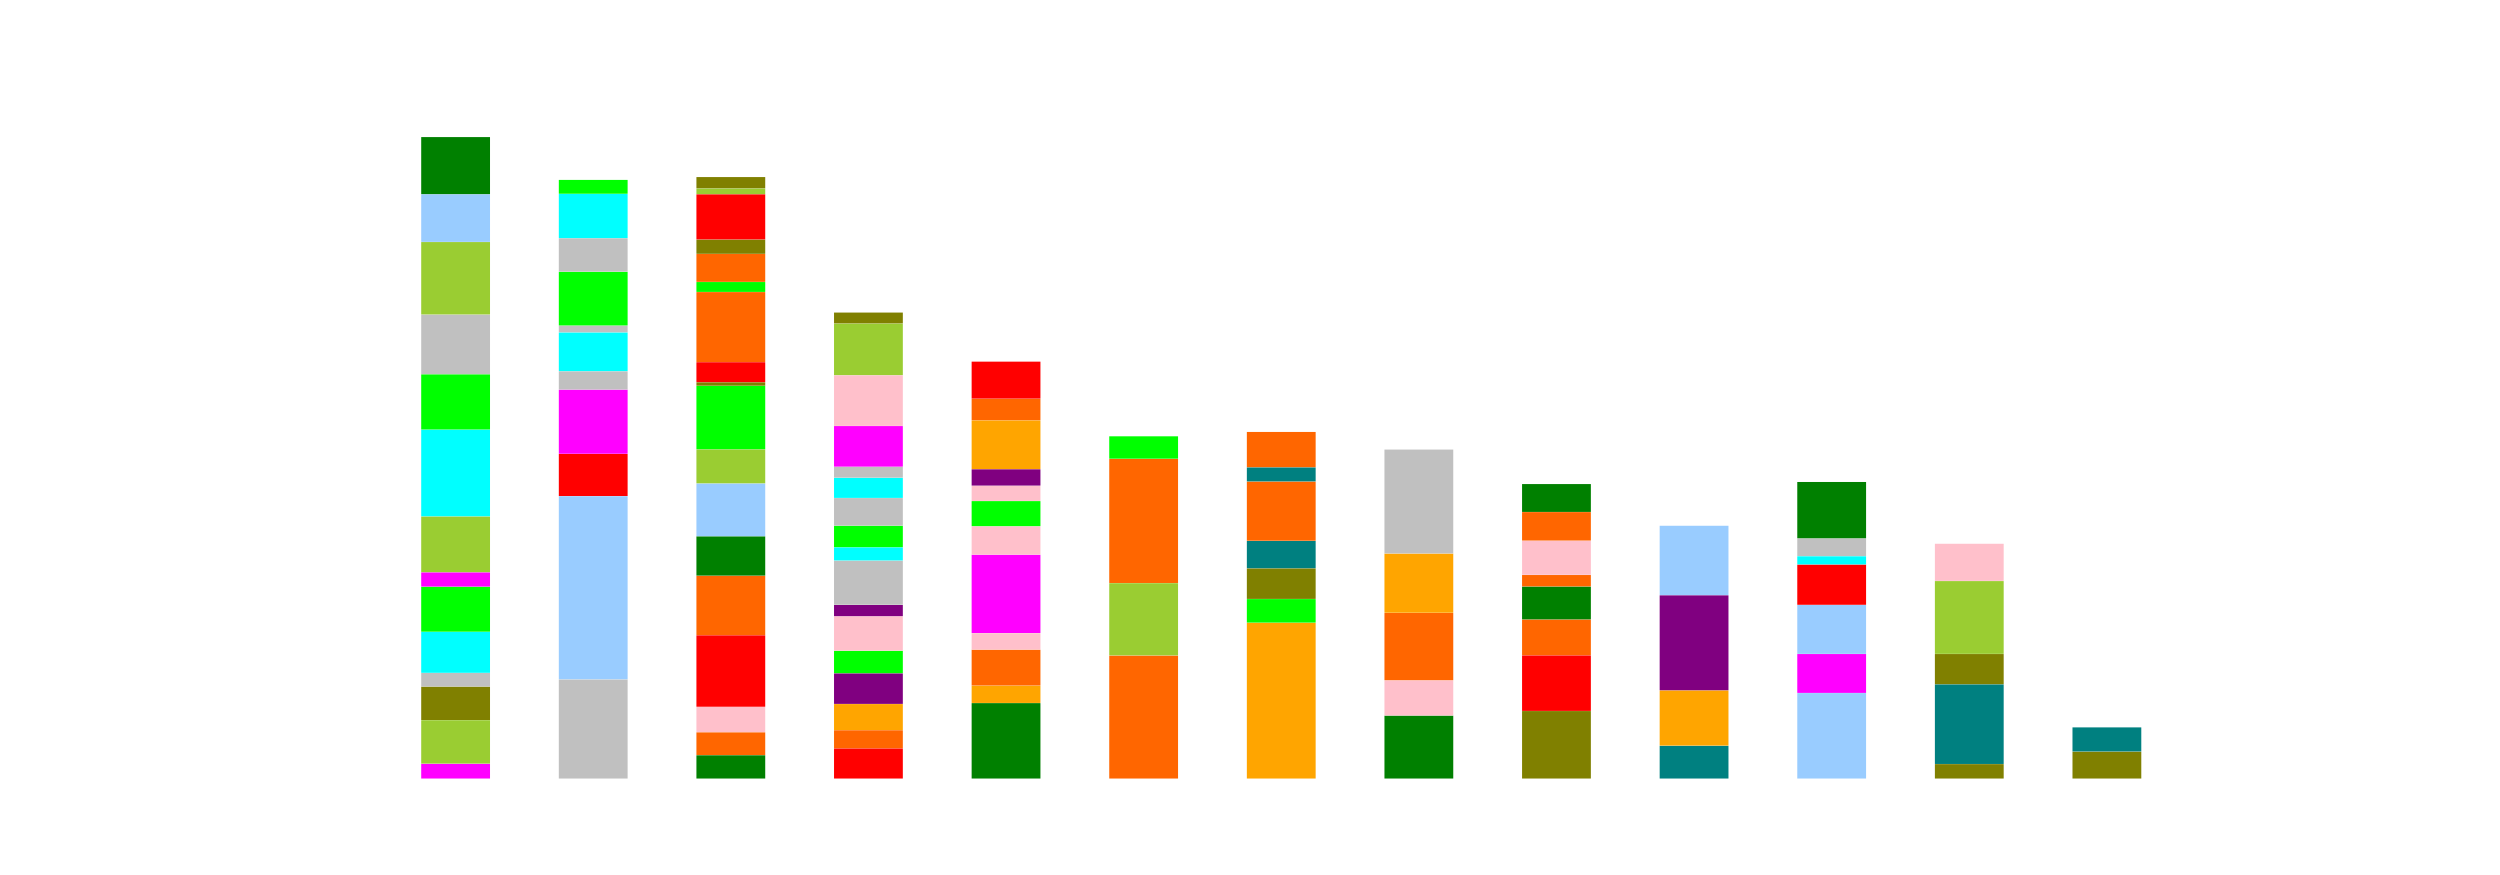 <?xml version="1.0" encoding="utf-8" standalone="no"?>
<!DOCTYPE svg PUBLIC "-//W3C//DTD SVG 1.1//EN"
  "http://www.w3.org/Graphics/SVG/1.1/DTD/svg11.dtd">
<svg height="252pt" version="1.1" viewBox="0 0 720 252" width="720pt" xmlns="http://www.w3.org/2000/svg" xmlns:xlink="http://www.w3.org/1999/xlink">
 <defs>
  <style type="text/css">*{stroke-linecap:butt;stroke-linejoin:round;}</style>
 </defs>
 <g id="figure_1">
  <g id="patch_1">
   <path d="M 0 252 
L 720 252 
L 720 0 
L 0 0 
z
" style="fill:#ffffff;"/>
  </g>
  <g id="axes_1">
   <g id="patch_2">
    <path d="M 90 224.28 
L 648 224.28 
L 648 30.24 
L 90 30.24 
z
" style="fill:#ffffff;"/>
   </g>
   <g id="patch_3">
    <path clip-path="url(#p0719e2c701)" d="M 115.364 224.28 
L 147.068 224.28 
L 147.068 223.734 
L 115.364 223.734 
z
" style="fill:none;opacity:0;"/>
   </g>
   <g id="patch_4">
    <path clip-path="url(#p0719e2c701)" d="M 154.994 224.28 
L 186.699 224.28 
L 186.699 223.734 
L 154.994 223.734 
z
" style="fill:none;opacity:0;"/>
   </g>
   <g id="patch_5">
    <path clip-path="url(#p0719e2c701)" d="M 194.625 224.28 
L 226.33 224.28 
L 226.33 223.734 
L 194.625 223.734 
z
" style="fill:none;opacity:0;"/>
   </g>
   <g id="patch_6">
    <path clip-path="url(#p0719e2c701)" d="M 234.256 224.28 
L 265.96 224.28 
L 265.96 223.734 
L 234.256 223.734 
z
" style="fill:none;opacity:0;"/>
   </g>
   <g id="patch_7">
    <path clip-path="url(#p0719e2c701)" d="M 273.886 224.28 
L 305.591 224.28 
L 305.591 223.734 
L 273.886 223.734 
z
" style="fill:none;opacity:0;"/>
   </g>
   <g id="patch_8">
    <path clip-path="url(#p0719e2c701)" d="M 313.517 224.28 
L 345.222 224.28 
L 345.222 223.734 
L 313.517 223.734 
z
" style="fill:none;opacity:0;"/>
   </g>
   <g id="patch_9">
    <path clip-path="url(#p0719e2c701)" d="M 353.148 224.28 
L 384.852 224.28 
L 384.852 223.734 
L 353.148 223.734 
z
" style="fill:none;opacity:0;"/>
   </g>
   <g id="patch_10">
    <path clip-path="url(#p0719e2c701)" d="M 392.778 224.28 
L 424.483 224.28 
L 424.483 223.734 
L 392.778 223.734 
z
" style="fill:none;opacity:0;"/>
   </g>
   <g id="patch_11">
    <path clip-path="url(#p0719e2c701)" d="M 432.409 224.28 
L 464.114 224.28 
L 464.114 223.734 
L 432.409 223.734 
z
" style="fill:none;opacity:0;"/>
   </g>
   <g id="patch_12">
    <path clip-path="url(#p0719e2c701)" d="M 472.04 224.28 
L 503.744 224.28 
L 503.744 223.734 
L 472.04 223.734 
z
" style="fill:none;opacity:0;"/>
   </g>
   <g id="patch_13">
    <path clip-path="url(#p0719e2c701)" d="M 511.67 224.28 
L 543.375 224.28 
L 543.375 223.734 
L 511.67 223.734 
z
" style="fill:none;opacity:0;"/>
   </g>
   <g id="patch_14">
    <path clip-path="url(#p0719e2c701)" d="M 551.301 224.28 
L 583.006 224.28 
L 583.006 223.734 
L 551.301 223.734 
z
" style="fill:none;opacity:0;"/>
   </g>
   <g id="patch_15">
    <path clip-path="url(#p0719e2c701)" d="M 590.932 224.28 
L 622.636 224.28 
L 622.636 223.734 
L 590.932 223.734 
z
" style="fill:none;opacity:0;"/>
   </g>
   <g id="patch_16">
    <path clip-path="url(#p0719e2c701)" d="M 121.308 224.225 
L 141.124 224.225 
L 141.124 219.968 
L 121.308 219.968 
z
" style="fill:#ff00ff;"/>
   </g>
   <g id="patch_17">
    <path clip-path="url(#p0719e2c701)" d="M 121.308 219.914 
L 141.124 219.914 
L 141.124 207.415 
L 121.308 207.415 
z
" style="fill:#9acd32;"/>
   </g>
   <g id="patch_18">
    <path clip-path="url(#p0719e2c701)" d="M 121.308 207.361 
L 141.124 207.361 
L 141.124 197.755 
L 121.308 197.755 
z
" style="fill:#808000;"/>
   </g>
   <g id="patch_19">
    <path clip-path="url(#p0719e2c701)" d="M 121.308 197.701 
L 141.124 197.701 
L 141.124 193.826 
L 121.308 193.826 
z
" style="fill:#c0c0c0;"/>
   </g>
   <g id="patch_20">
    <path clip-path="url(#p0719e2c701)" d="M 121.308 193.771 
L 141.124 193.771 
L 141.124 181.982 
L 121.308 181.982 
z
" style="fill:#00ffff;"/>
   </g>
   <g id="patch_21">
    <path clip-path="url(#p0719e2c701)" d="M 121.308 181.928 
L 141.124 181.928 
L 141.124 168.993 
L 121.308 168.993 
z
" style="fill:#00ff00;"/>
   </g>
   <g id="patch_22">
    <path clip-path="url(#p0719e2c701)" d="M 121.308 168.938 
L 141.124 168.938 
L 141.124 164.845 
L 121.308 164.845 
z
" style="fill:#ff00ff;"/>
   </g>
   <g id="patch_23">
    <path clip-path="url(#p0719e2c701)" d="M 121.308 164.79 
L 141.124 164.79 
L 141.124 148.745 
L 121.308 148.745 
z
" style="fill:#9acd32;"/>
   </g>
   <g id="patch_24">
    <path clip-path="url(#p0719e2c701)" d="M 121.308 148.69 
L 141.124 148.69 
L 141.124 123.748 
L 121.308 123.748 
z
" style="fill:#00ffff;"/>
   </g>
   <g id="patch_25">
    <path clip-path="url(#p0719e2c701)" d="M 121.308 123.693 
L 141.124 123.693 
L 141.124 107.811 
L 121.308 107.811 
z
" style="fill:#00ff00;"/>
   </g>
   <g id="patch_26">
    <path clip-path="url(#p0719e2c701)" d="M 121.308 107.757 
L 141.124 107.757 
L 141.124 90.619 
L 121.308 90.619 
z
" style="fill:#c0c0c0;"/>
   </g>
   <g id="patch_27">
    <path clip-path="url(#p0719e2c701)" d="M 121.308 90.565 
L 141.124 90.565 
L 141.124 69.716 
L 121.308 69.716 
z
" style="fill:#9acd32;"/>
   </g>
   <g id="patch_28">
    <path clip-path="url(#p0719e2c701)" d="M 121.308 69.661 
L 141.124 69.661 
L 141.124 55.962 
L 121.308 55.962 
z
" style="fill:#99ccff;"/>
   </g>
   <g id="patch_29">
    <path clip-path="url(#p0719e2c701)" d="M 121.308 55.908 
L 141.124 55.908 
L 141.124 39.48 
L 121.308 39.48 
z
" style="fill:#008000;"/>
   </g>
   <g id="patch_30">
    <path clip-path="url(#p0719e2c701)" d="M 160.939 224.225 
L 180.754 224.225 
L 180.754 195.681 
L 160.939 195.681 
z
" style="fill:#c0c0c0;"/>
   </g>
   <g id="patch_31">
    <path clip-path="url(#p0719e2c701)" d="M 160.939 195.627 
L 180.754 195.627 
L 180.754 142.905 
L 160.939 142.905 
z
" style="fill:#99ccff;"/>
   </g>
   <g id="patch_32">
    <path clip-path="url(#p0719e2c701)" d="M 160.939 142.85 
L 180.754 142.85 
L 180.754 130.734 
L 160.939 130.734 
z
" style="fill:#ff0000;"/>
   </g>
   <g id="patch_33">
    <path clip-path="url(#p0719e2c701)" d="M 160.939 130.679 
L 180.754 130.679 
L 180.754 112.232 
L 160.939 112.232 
z
" style="fill:#ff00ff;"/>
   </g>
   <g id="patch_34">
    <path clip-path="url(#p0719e2c701)" d="M 160.939 112.177 
L 180.754 112.177 
L 180.754 106.938 
L 160.939 106.938 
z
" style="fill:#c0c0c0;"/>
   </g>
   <g id="patch_35">
    <path clip-path="url(#p0719e2c701)" d="M 160.939 106.883 
L 180.754 106.883 
L 180.754 95.75 
L 160.939 95.75 
z
" style="fill:#00ffff;"/>
   </g>
   <g id="patch_36">
    <path clip-path="url(#p0719e2c701)" d="M 160.939 95.695 
L 180.754 95.695 
L 180.754 93.785 
L 160.939 93.785 
z
" style="fill:#c0c0c0;"/>
   </g>
   <g id="patch_37">
    <path clip-path="url(#p0719e2c701)" d="M 160.939 93.73 
L 180.754 93.73 
L 180.754 78.285 
L 160.939 78.285 
z
" style="fill:#00ff00;"/>
   </g>
   <g id="patch_38">
    <path clip-path="url(#p0719e2c701)" d="M 160.939 78.23 
L 180.754 78.23 
L 180.754 68.624 
L 160.939 68.624 
z
" style="fill:#c0c0c0;"/>
   </g>
   <g id="patch_39">
    <path clip-path="url(#p0719e2c701)" d="M 160.939 68.57 
L 180.754 68.57 
L 180.754 55.853 
L 160.939 55.853 
z
" style="fill:#00ffff;"/>
   </g>
   <g id="patch_40">
    <path clip-path="url(#p0719e2c701)" d="M 160.939 55.799 
L 180.754 55.799 
L 180.754 51.815 
L 160.939 51.815 
z
" style="fill:#00ff00;"/>
   </g>
   <g id="patch_41">
    <path clip-path="url(#p0719e2c701)" d="M 200.57 224.225 
L 220.385 224.225 
L 220.385 217.512 
L 200.57 217.512 
z
" style="fill:#008000;"/>
   </g>
   <g id="patch_42">
    <path clip-path="url(#p0719e2c701)" d="M 200.57 217.458 
L 220.385 217.458 
L 220.385 210.908 
L 200.57 210.908 
z
" style="fill:#ff6600;"/>
   </g>
   <g id="patch_43">
    <path clip-path="url(#p0719e2c701)" d="M 200.57 210.854 
L 220.385 210.854 
L 220.385 203.595 
L 200.57 203.595 
z
" style="fill:#ffc0cb;"/>
   </g>
   <g id="patch_44">
    <path clip-path="url(#p0719e2c701)" d="M 200.57 203.54 
L 220.385 203.54 
L 220.385 182.965 
L 200.57 182.965 
z
" style="fill:#ff0000;"/>
   </g>
   <g id="patch_45">
    <path clip-path="url(#p0719e2c701)" d="M 200.57 182.91 
L 220.385 182.91 
L 220.385 165.827 
L 200.57 165.827 
z
" style="fill:#ff6600;"/>
   </g>
   <g id="patch_46">
    <path clip-path="url(#p0719e2c701)" d="M 200.57 165.773 
L 220.385 165.773 
L 220.385 154.475 
L 200.57 154.475 
z
" style="fill:#008000;"/>
   </g>
   <g id="patch_47">
    <path clip-path="url(#p0719e2c701)" d="M 200.57 154.421 
L 220.385 154.421 
L 220.385 139.248 
L 200.57 139.248 
z
" style="fill:#99ccff;"/>
   </g>
   <g id="patch_48">
    <path clip-path="url(#p0719e2c701)" d="M 200.57 139.193 
L 220.385 139.193 
L 220.385 129.424 
L 200.57 129.424 
z
" style="fill:#9acd32;"/>
   </g>
   <g id="patch_49">
    <path clip-path="url(#p0719e2c701)" d="M 200.57 129.369 
L 220.385 129.369 
L 220.385 111.14 
L 200.57 111.14 
z
" style="fill:#00ff00;"/>
   </g>
   <g id="patch_50">
    <path clip-path="url(#p0719e2c701)" d="M 200.57 111.086 
L 220.385 111.086 
L 220.385 110.104 
L 200.57 110.104 
z
" style="fill:#808000;"/>
   </g>
   <g id="patch_51">
    <path clip-path="url(#p0719e2c701)" d="M 200.57 110.049 
L 220.385 110.049 
L 220.385 104.318 
L 200.57 104.318 
z
" style="fill:#ff0000;"/>
   </g>
   <g id="patch_52">
    <path clip-path="url(#p0719e2c701)" d="M 200.57 104.264 
L 220.385 104.264 
L 220.385 84.125 
L 200.57 84.125 
z
" style="fill:#ff6600;"/>
   </g>
   <g id="patch_53">
    <path clip-path="url(#p0719e2c701)" d="M 200.57 84.07 
L 220.385 84.07 
L 220.385 81.232 
L 200.57 81.232 
z
" style="fill:#00ff00;"/>
   </g>
   <g id="patch_54">
    <path clip-path="url(#p0719e2c701)" d="M 200.57 81.177 
L 220.385 81.177 
L 220.385 73.154 
L 200.57 73.154 
z
" style="fill:#ff6600;"/>
   </g>
   <g id="patch_55">
    <path clip-path="url(#p0719e2c701)" d="M 200.57 73.1 
L 220.385 73.1 
L 220.385 69.007 
L 200.57 69.007 
z
" style="fill:#808000;"/>
   </g>
   <g id="patch_56">
    <path clip-path="url(#p0719e2c701)" d="M 200.57 68.952 
L 220.385 68.952 
L 220.385 55.962 
L 200.57 55.962 
z
" style="fill:#ff0000;"/>
   </g>
   <g id="patch_57">
    <path clip-path="url(#p0719e2c701)" d="M 200.57 55.908 
L 220.385 55.908 
L 220.385 54.271 
L 200.57 54.271 
z
" style="fill:#9acd32;"/>
   </g>
   <g id="patch_58">
    <path clip-path="url(#p0719e2c701)" d="M 200.57 54.216 
L 220.385 54.216 
L 220.385 50.996 
L 200.57 50.996 
z
" style="fill:#808000;"/>
   </g>
   <g id="patch_59">
    <path clip-path="url(#p0719e2c701)" d="M 240.2 224.225 
L 260.016 224.225 
L 260.016 215.548 
L 240.2 215.548 
z
" style="fill:#ff0000;"/>
   </g>
   <g id="patch_60">
    <path clip-path="url(#p0719e2c701)" d="M 240.2 215.493 
L 260.016 215.493 
L 260.016 210.308 
L 240.2 210.308 
z
" style="fill:#ff6600;"/>
   </g>
   <g id="patch_61">
    <path clip-path="url(#p0719e2c701)" d="M 240.2 210.254 
L 260.016 210.254 
L 260.016 202.776 
L 240.2 202.776 
z
" style="fill:#ffa500;"/>
   </g>
   <g id="patch_62">
    <path clip-path="url(#p0719e2c701)" d="M 240.2 202.722 
L 260.016 202.722 
L 260.016 193.935 
L 240.2 193.935 
z
" style="fill:#800080;"/>
   </g>
   <g id="patch_63">
    <path clip-path="url(#p0719e2c701)" d="M 240.2 193.88 
L 260.016 193.88 
L 260.016 187.44 
L 240.2 187.44 
z
" style="fill:#00ff00;"/>
   </g>
   <g id="patch_64">
    <path clip-path="url(#p0719e2c701)" d="M 240.2 187.385 
L 260.016 187.385 
L 260.016 177.507 
L 240.2 177.507 
z
" style="fill:#ffc0cb;"/>
   </g>
   <g id="patch_65">
    <path clip-path="url(#p0719e2c701)" d="M 240.2 177.452 
L 260.016 177.452 
L 260.016 174.232 
L 240.2 174.232 
z
" style="fill:#800080;"/>
   </g>
   <g id="patch_66">
    <path clip-path="url(#p0719e2c701)" d="M 240.2 174.178 
L 260.016 174.178 
L 260.016 161.461 
L 240.2 161.461 
z
" style="fill:#c0c0c0;"/>
   </g>
   <g id="patch_67">
    <path clip-path="url(#p0719e2c701)" d="M 240.2 161.407 
L 260.016 161.407 
L 260.016 157.641 
L 240.2 157.641 
z
" style="fill:#00ffff;"/>
   </g>
   <g id="patch_68">
    <path clip-path="url(#p0719e2c701)" d="M 240.2 157.586 
L 260.016 157.586 
L 260.016 151.419 
L 240.2 151.419 
z
" style="fill:#00ff00;"/>
   </g>
   <g id="patch_69">
    <path clip-path="url(#p0719e2c701)" d="M 240.2 151.364 
L 260.016 151.364 
L 260.016 143.45 
L 240.2 143.45 
z
" style="fill:#c0c0c0;"/>
   </g>
   <g id="patch_70">
    <path clip-path="url(#p0719e2c701)" d="M 240.2 143.396 
L 260.016 143.396 
L 260.016 137.611 
L 240.2 137.611 
z
" style="fill:#00ffff;"/>
   </g>
   <g id="patch_71">
    <path clip-path="url(#p0719e2c701)" d="M 240.2 137.556 
L 260.016 137.556 
L 260.016 134.445 
L 240.2 134.445 
z
" style="fill:#c0c0c0;"/>
   </g>
   <g id="patch_72">
    <path clip-path="url(#p0719e2c701)" d="M 240.2 134.391 
L 260.016 134.391 
L 260.016 122.711 
L 240.2 122.711 
z
" style="fill:#ff00ff;"/>
   </g>
   <g id="patch_73">
    <path clip-path="url(#p0719e2c701)" d="M 240.2 122.656 
L 260.016 122.656 
L 260.016 108.084 
L 240.2 108.084 
z
" style="fill:#ffc0cb;"/>
   </g>
   <g id="patch_74">
    <path clip-path="url(#p0719e2c701)" d="M 240.2 108.03 
L 260.016 108.03 
L 260.016 93.184 
L 240.2 93.184 
z
" style="fill:#9acd32;"/>
   </g>
   <g id="patch_75">
    <path clip-path="url(#p0719e2c701)" d="M 240.2 93.13 
L 260.016 93.13 
L 260.016 90.019 
L 240.2 90.019 
z
" style="fill:#808000;"/>
   </g>
   <g id="patch_76">
    <path clip-path="url(#p0719e2c701)" d="M 279.831 224.225 
L 299.646 224.225 
L 299.646 202.504 
L 279.831 202.504 
z
" style="fill:#008000;"/>
   </g>
   <g id="patch_77">
    <path clip-path="url(#p0719e2c701)" d="M 279.831 202.449 
L 299.646 202.449 
L 299.646 197.482 
L 279.831 197.482 
z
" style="fill:#ffa500;"/>
   </g>
   <g id="patch_78">
    <path clip-path="url(#p0719e2c701)" d="M 279.831 197.428 
L 299.646 197.428 
L 299.646 187.113 
L 279.831 187.113 
z
" style="fill:#ff6600;"/>
   </g>
   <g id="patch_79">
    <path clip-path="url(#p0719e2c701)" d="M 279.831 187.058 
L 299.646 187.058 
L 299.646 182.364 
L 279.831 182.364 
z
" style="fill:#ffc0cb;"/>
   </g>
   <g id="patch_80">
    <path clip-path="url(#p0719e2c701)" d="M 279.831 182.31 
L 299.646 182.31 
L 299.646 159.769 
L 279.831 159.769 
z
" style="fill:#ff00ff;"/>
   </g>
   <g id="patch_81">
    <path clip-path="url(#p0719e2c701)" d="M 279.831 159.715 
L 299.646 159.715 
L 299.646 151.583 
L 279.831 151.583 
z
" style="fill:#ffc0cb;"/>
   </g>
   <g id="patch_82">
    <path clip-path="url(#p0719e2c701)" d="M 279.831 151.528 
L 299.646 151.528 
L 299.646 144.324 
L 279.831 144.324 
z
" style="fill:#00ff00;"/>
   </g>
   <g id="patch_83">
    <path clip-path="url(#p0719e2c701)" d="M 279.831 144.269 
L 299.646 144.269 
L 299.646 139.903 
L 279.831 139.903 
z
" style="fill:#ffc0cb;"/>
   </g>
   <g id="patch_84">
    <path clip-path="url(#p0719e2c701)" d="M 279.831 139.848 
L 299.646 139.848 
L 299.646 135.155 
L 279.831 135.155 
z
" style="fill:#800080;"/>
   </g>
   <g id="patch_85">
    <path clip-path="url(#p0719e2c701)" d="M 279.831 135.1 
L 299.646 135.1 
L 299.646 121.074 
L 279.831 121.074 
z
" style="fill:#ffa500;"/>
   </g>
   <g id="patch_86">
    <path clip-path="url(#p0719e2c701)" d="M 279.831 121.019 
L 299.646 121.019 
L 299.646 114.852 
L 279.831 114.852 
z
" style="fill:#ff6600;"/>
   </g>
   <g id="patch_87">
    <path clip-path="url(#p0719e2c701)" d="M 279.831 114.797 
L 299.646 114.797 
L 299.646 104.155 
L 279.831 104.155 
z
" style="fill:#ff0000;"/>
   </g>
   <g id="patch_88">
    <path clip-path="url(#p0719e2c701)" d="M 319.462 224.225 
L 339.277 224.225 
L 339.277 188.805 
L 319.462 188.805 
z
" style="fill:#ff6600;"/>
   </g>
   <g id="patch_89">
    <path clip-path="url(#p0719e2c701)" d="M 319.462 188.75 
L 339.277 188.75 
L 339.277 167.956 
L 319.462 167.956 
z
" style="fill:#9acd32;"/>
   </g>
   <g id="patch_90">
    <path clip-path="url(#p0719e2c701)" d="M 319.462 167.901 
L 339.277 167.901 
L 339.277 132.153 
L 319.462 132.153 
z
" style="fill:#ff6600;"/>
   </g>
   <g id="patch_91">
    <path clip-path="url(#p0719e2c701)" d="M 319.462 132.098 
L 339.277 132.098 
L 339.277 125.658 
L 319.462 125.658 
z
" style="fill:#00ff00;"/>
   </g>
   <g id="patch_92">
    <path clip-path="url(#p0719e2c701)" d="M 359.092 224.225 
L 378.908 224.225 
L 378.908 179.363 
L 359.092 179.363 
z
" style="fill:#ffa500;"/>
   </g>
   <g id="patch_93">
    <path clip-path="url(#p0719e2c701)" d="M 359.092 179.308 
L 378.908 179.308 
L 378.908 172.54 
L 359.092 172.54 
z
" style="fill:#00ff00;"/>
   </g>
   <g id="patch_94">
    <path clip-path="url(#p0719e2c701)" d="M 359.092 172.486 
L 378.908 172.486 
L 378.908 163.699 
L 359.092 163.699 
z
" style="fill:#808000;"/>
   </g>
   <g id="patch_95">
    <path clip-path="url(#p0719e2c701)" d="M 359.092 163.644 
L 378.908 163.644 
L 378.908 155.785 
L 359.092 155.785 
z
" style="fill:#008080;"/>
   </g>
   <g id="patch_96">
    <path clip-path="url(#p0719e2c701)" d="M 359.092 155.73 
L 378.908 155.73 
L 378.908 138.702 
L 359.092 138.702 
z
" style="fill:#ff6600;"/>
   </g>
   <g id="patch_97">
    <path clip-path="url(#p0719e2c701)" d="M 359.092 138.648 
L 378.908 138.648 
L 378.908 134.609 
L 359.092 134.609 
z
" style="fill:#008080;"/>
   </g>
   <g id="patch_98">
    <path clip-path="url(#p0719e2c701)" d="M 359.092 134.554 
L 378.908 134.554 
L 378.908 124.403 
L 359.092 124.403 
z
" style="fill:#ff6600;"/>
   </g>
   <g id="patch_99">
    <path clip-path="url(#p0719e2c701)" d="M 398.723 224.225 
L 418.538 224.225 
L 418.538 206.106 
L 398.723 206.106 
z
" style="fill:#008000;"/>
   </g>
   <g id="patch_100">
    <path clip-path="url(#p0719e2c701)" d="M 398.723 206.051 
L 418.538 206.051 
L 418.538 195.954 
L 398.723 195.954 
z
" style="fill:#ffc0cb;"/>
   </g>
   <g id="patch_101">
    <path clip-path="url(#p0719e2c701)" d="M 398.723 195.9 
L 418.538 195.9 
L 418.538 176.525 
L 398.723 176.525 
z
" style="fill:#ff6600;"/>
   </g>
   <g id="patch_102">
    <path clip-path="url(#p0719e2c701)" d="M 398.723 176.47 
L 418.538 176.47 
L 418.538 159.442 
L 398.723 159.442 
z
" style="fill:#ffa500;"/>
   </g>
   <g id="patch_103">
    <path clip-path="url(#p0719e2c701)" d="M 398.723 159.387 
L 418.538 159.387 
L 418.538 129.479 
L 398.723 129.479 
z
" style="fill:#c0c0c0;"/>
   </g>
   <g id="patch_104">
    <path clip-path="url(#p0719e2c701)" d="M 438.354 224.225 
L 458.169 224.225 
L 458.169 204.796 
L 438.354 204.796 
z
" style="fill:#808000;"/>
   </g>
   <g id="patch_105">
    <path clip-path="url(#p0719e2c701)" d="M 438.354 204.741 
L 458.169 204.741 
L 458.169 188.75 
L 438.354 188.75 
z
" style="fill:#ff0000;"/>
   </g>
   <g id="patch_106">
    <path clip-path="url(#p0719e2c701)" d="M 438.354 188.695 
L 458.169 188.695 
L 458.169 178.435 
L 438.354 178.435 
z
" style="fill:#ff6600;"/>
   </g>
   <g id="patch_107">
    <path clip-path="url(#p0719e2c701)" d="M 438.354 178.38 
L 458.169 178.38 
L 458.169 168.938 
L 438.354 168.938 
z
" style="fill:#008000;"/>
   </g>
   <g id="patch_108">
    <path clip-path="url(#p0719e2c701)" d="M 438.354 168.884 
L 458.169 168.884 
L 458.169 165.609 
L 438.354 165.609 
z
" style="fill:#ff6600;"/>
   </g>
   <g id="patch_109">
    <path clip-path="url(#p0719e2c701)" d="M 438.354 165.554 
L 458.169 165.554 
L 458.169 155.73 
L 438.354 155.73 
z
" style="fill:#ffc0cb;"/>
   </g>
   <g id="patch_110">
    <path clip-path="url(#p0719e2c701)" d="M 438.354 155.676 
L 458.169 155.676 
L 458.169 147.489 
L 438.354 147.489 
z
" style="fill:#ff6600;"/>
   </g>
   <g id="patch_111">
    <path clip-path="url(#p0719e2c701)" d="M 438.354 147.435 
L 458.169 147.435 
L 458.169 139.412 
L 438.354 139.412 
z
" style="fill:#008000;"/>
   </g>
   <g id="patch_112">
    <path clip-path="url(#p0719e2c701)" d="M 477.984 224.225 
L 497.8 224.225 
L 497.8 214.783 
L 477.984 214.783 
z
" style="fill:#008080;"/>
   </g>
   <g id="patch_113">
    <path clip-path="url(#p0719e2c701)" d="M 477.984 214.729 
L 497.8 214.729 
L 497.8 198.847 
L 477.984 198.847 
z
" style="fill:#ffa500;"/>
   </g>
   <g id="patch_114">
    <path clip-path="url(#p0719e2c701)" d="M 477.984 198.792 
L 497.8 198.792 
L 497.8 171.449 
L 477.984 171.449 
z
" style="fill:#800080;"/>
   </g>
   <g id="patch_115">
    <path clip-path="url(#p0719e2c701)" d="M 477.984 171.394 
L 497.8 171.394 
L 497.8 151.419 
L 477.984 151.419 
z
" style="fill:#99ccff;"/>
   </g>
   <g id="patch_116">
    <path clip-path="url(#p0719e2c701)" d="M 517.615 224.225 
L 537.43 224.225 
L 537.43 199.611 
L 517.615 199.611 
z
" style="fill:#99ccff;"/>
   </g>
   <g id="patch_117">
    <path clip-path="url(#p0719e2c701)" d="M 517.615 199.556 
L 537.43 199.556 
L 537.43 188.368 
L 517.615 188.368 
z
" style="fill:#ff00ff;"/>
   </g>
   <g id="patch_118">
    <path clip-path="url(#p0719e2c701)" d="M 517.615 188.313 
L 537.43 188.313 
L 537.43 174.232 
L 517.615 174.232 
z
" style="fill:#99ccff;"/>
   </g>
   <g id="patch_119">
    <path clip-path="url(#p0719e2c701)" d="M 517.615 174.178 
L 537.43 174.178 
L 537.43 162.607 
L 517.615 162.607 
z
" style="fill:#ff0000;"/>
   </g>
   <g id="patch_120">
    <path clip-path="url(#p0719e2c701)" d="M 517.615 162.553 
L 537.43 162.553 
L 537.43 160.206 
L 517.615 160.206 
z
" style="fill:#00ffff;"/>
   </g>
   <g id="patch_121">
    <path clip-path="url(#p0719e2c701)" d="M 517.615 160.151 
L 537.43 160.151 
L 537.43 155.076 
L 517.615 155.076 
z
" style="fill:#c0c0c0;"/>
   </g>
   <g id="patch_122">
    <path clip-path="url(#p0719e2c701)" d="M 517.615 155.021 
L 537.43 155.021 
L 537.43 138.811 
L 517.615 138.811 
z
" style="fill:#008000;"/>
   </g>
   <g id="patch_123">
    <path clip-path="url(#p0719e2c701)" d="M 557.246 224.225 
L 577.061 224.225 
L 577.061 220.078 
L 557.246 220.078 
z
" style="fill:#808000;"/>
   </g>
   <g id="patch_124">
    <path clip-path="url(#p0719e2c701)" d="M 557.246 220.023 
L 577.061 220.023 
L 577.061 197.1 
L 557.246 197.1 
z
" style="fill:#008080;"/>
   </g>
   <g id="patch_125">
    <path clip-path="url(#p0719e2c701)" d="M 557.246 197.046 
L 577.061 197.046 
L 577.061 188.368 
L 557.246 188.368 
z
" style="fill:#808000;"/>
   </g>
   <g id="patch_126">
    <path clip-path="url(#p0719e2c701)" d="M 557.246 188.313 
L 577.061 188.313 
L 577.061 167.355 
L 557.246 167.355 
z
" style="fill:#9acd32;"/>
   </g>
   <g id="patch_127">
    <path clip-path="url(#p0719e2c701)" d="M 557.246 167.301 
L 577.061 167.301 
L 577.061 156.604 
L 557.246 156.604 
z
" style="fill:#ffc0cb;"/>
   </g>
   <g id="patch_128">
    <path clip-path="url(#p0719e2c701)" d="M 596.876 224.225 
L 616.692 224.225 
L 616.692 216.475 
L 596.876 216.475 
z
" style="fill:#808000;"/>
   </g>
   <g id="patch_129">
    <path clip-path="url(#p0719e2c701)" d="M 596.876 216.421 
L 616.692 216.421 
L 616.692 209.489 
L 596.876 209.489 
z
" style="fill:#008080;"/>
   </g>
   <g id="matplotlib.axis_1"/>
   <g id="matplotlib.axis_2"/>
  </g>
 </g>
 <defs>
  <clipPath id="p0719e2c701">
   <rect height="194.04" width="558" x="90" y="30.24"/>
  </clipPath>
 </defs>
</svg>
